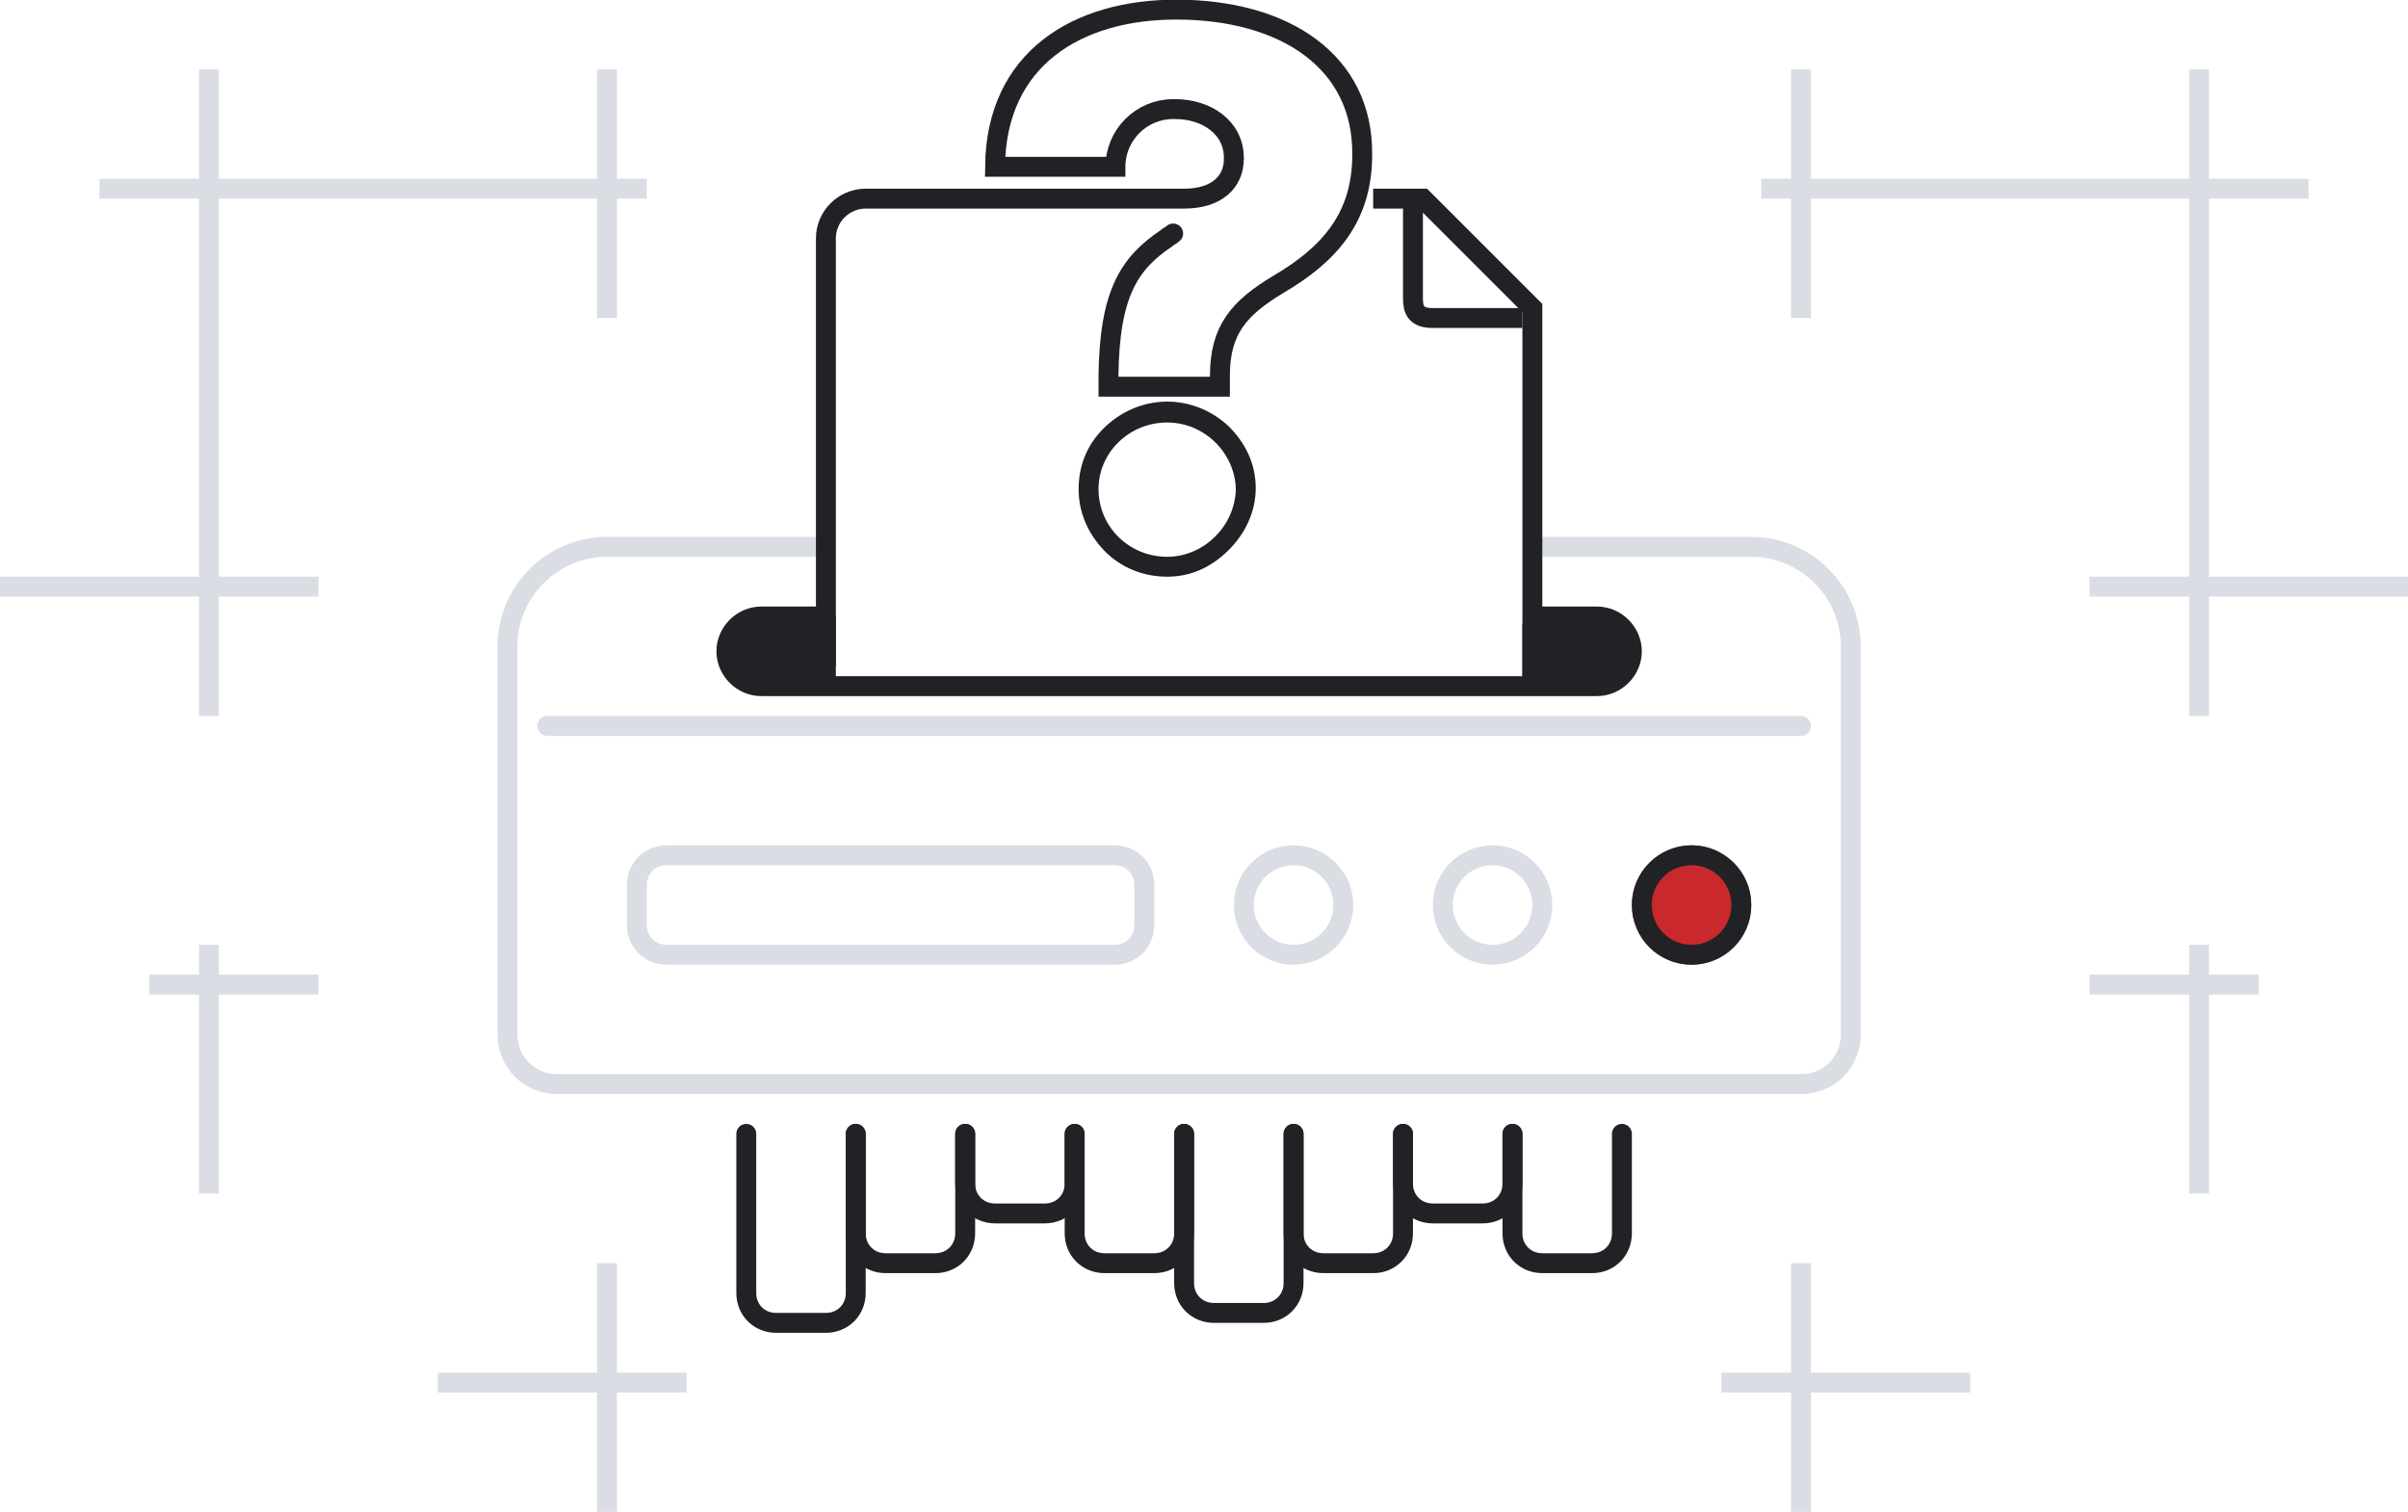 <svg version="1.1" id="Слой_1" xmlns="http://www.w3.org/2000/svg" x="0" y="0" viewBox="0 0 242 152" xml:space="preserve"><g id="images" transform="translate(0 -.034)"><g id="Группа_1" fill="none" stroke="#212225" stroke-width="2" stroke-linecap="round"><path id="Прямоугольник_скругл._углы_7" d="M86 114v16c0 1.7-1.3 3-3 3h-5c-1.7 0-3-1.3-3-3v-16"/><path id="Прямоугольник_скругл._углы_7_копия" d="M97 114v10c0 1.7-1.3 3-3 3h-5c-1.7 0-3-1.3-3-3v-10"/><path id="Прямоугольник_скругл._углы_7_копия_2" d="M108 114v5c0 1.7-1.3 3-3 3h-5c-1.7 0-3-1.3-3-3v-5"/><path id="Прямоугольник_скругл._углы_7_копия_3" d="M119 114v10c0 1.7-1.3 3-3 3h-5c-1.7 0-3-1.3-3-3v-10"/><path id="Прямоугольник_скругл._углы_7_копия_4" d="M130 114v15c0 1.7-1.3 3-3 3h-5c-1.7 0-3-1.3-3-3v-15"/><path id="Прямоугольник_скругл._углы_7_копия_6" d="M141 114v10c0 1.7-1.3 3-3 3h-5c-1.7 0-3-1.3-3-3v-10"/><path id="Прямоугольник_скругл._углы_7_копия_7" d="M152 114v5c0 1.7-1.3 3-3 3h-5c-1.7 0-3-1.3-3-3v-5"/><path id="Прямоугольник_скругл._углы_7_копия_8" d="M163 114v10c0 1.7-1.3 3-3 3h-5c-1.7 0-3-1.3-3-3v-10"/></g><path id="Прямоугольник_скругл._углы_3" fill="none" stroke="#DBDDE5" stroke-width="2" d="M153.2 55H176c5.5 0 10 4.5 10 10v39c0 2.8-2.2 5-5 5H56c-2.8 0-5-2.2-5-5V65c0-5.5 4.5-10 10-10h23"/><path id="Фигура_1" fill="none" stroke="#DBDDE5" stroke-width="2" stroke-linecap="round" d="M55 73h126"/><path id="Фигура_2_копия" fill="#212225" d="M76.4 68.7c-4 0-2.9-6.7-1.1-6.7H84v6.7h-7.6zm76.6-.2v-5.8h8.7c1.8 0 2.9 5.8-1.1 5.8H153z"/><path id="Прямоугольник_скругл._углы_5" fill="none" stroke="#212225" stroke-width="2" d="M153.1 62h7.4c1.9 0 3.5 1.6 3.5 3.5s-1.6 3.5-3.5 3.5h-84c-1.9 0-3.5-1.6-3.5-3.5s1.6-3.5 3.5-3.5h7.4"/><g id="Эллипс_1" transform="translate(164 85)"><circle fill="#C9292C" cx="6" cy="6" r="6"/><circle fill="none" stroke="#212225" stroke-width="2" cx="6" cy="6" r="5"/></g><g id="Эллипс_1_копия" transform="translate(144 85)" fill="none"><circle cx="6" cy="6" r="6"/><circle stroke="#DBDDE5" stroke-width="2" cx="6" cy="6" r="5"/></g><g id="Эллипс_1_копия_2" transform="translate(124 85)" fill="none"><circle cx="6" cy="6" r="6"/><circle stroke="#DBDDE5" stroke-width="2" cx="6" cy="6" r="5"/></g><g id="Прямоугольник_скругл._углы_6" fill="none"><path d="M4 0h45c2.2 0 4 1.8 4 4v4c0 2.2-1.8 4-4 4H4c-2.2 0-4-1.8-4-4V4c0-2.2 1.8-4 4-4z" transform="translate(63 85)"/><path stroke="#DBDDE5" stroke-width="2" d="M67 86h45c1.7 0 3 1.3 3 3v4c0 1.7-1.3 3-3 3H67c-1.7 0-3-1.3-3-3v-4c0-1.7 1.3-3 3-3z"/></g><path id="Прямоугольник_1_копия_5" fill="#DBDDE5" d="M180 152v-12h-7v-2h7v-11h2v11h16v2h-16v12h-2zm-120 0v-12H44v-2h16v-11h2v11h7v2h-7v12h-2zm160-32v-20h-10v-2h10v-3h2v3h5v2h-5v20h-2zm-200 0v-20h-5v-2h5v-3h2v3h10v2H22v20h-2zm200-48V60h-10v-2h10V20h-38v12h-2V20h-3v-2h3V7h2v11h38V7h2v11h10v2h-10v38h20v2h-20v12h-2zM20 72V60H0v-2h20V20H10v-2h10V7h2v11h38V7h2v11h3v2h-3v12h-2V20H22v38h10v2H22v12h-2z"/><path id="Прямоугольник_скругл._углы_4" fill="none" stroke="#212225" stroke-width="2" d="M83 67V24c0-2.2 1.8-4 4-4h32c3.3 0 5-1.7 5-4m14 4h5l11 11v38"/><g id="_копия"><path fill="none" d="M117.3 56c3.7 0 6.8-3 6.8-6.8s-3-6.8-6.8-6.8-6.8 3-6.8 6.8 3 6.8 6.8 6.8z"/><path fill="#212225" d="M117.3 56c3.6 0 6.8-3 6.9-6.8-.1-3.7-3.2-6.7-6.9-6.7-3.8 0-6.9 3-6.9 6.7 0 3.8 3.1 6.8 6.9 6.8m0 2c-2.4 0-4.7-.9-6.4-2.7-1.6-1.7-2.5-3.8-2.5-6.1s.8-4.4 2.5-6.1c1.7-1.7 4-2.7 6.4-2.7 2.3 0 4.5.9 6.2 2.5 1.7 1.7 2.7 3.8 2.7 6.2 0 2.3-1 4.5-2.7 6.2-1.8 1.8-3.9 2.7-6.2 2.7z"/></g><path id="_копия_2" fill="none" stroke="#212225" stroke-width="2" stroke-linecap="round" d="M117.9 23.5c-.2.2-.5.3-.7.5-3.7 2.5-5.7 5.5-5.8 13.8v1.1h11.2v-1.1c0-4.6 1.9-6.8 5.9-9.2 5.1-3 8.4-6.7 8.4-13C137 6.2 129.1 1 118.2 1c-9.9 0-18.1 4.9-18.2 15.8h12.1c0-3.2 2.6-5.8 5.8-5.8h.2c3.1 0 5.9 1.8 5.9 4.9"/><path id="Фигура_999" fill="none" stroke="#212225" stroke-width="2" d="M142 19.9V30c0 1.2.3 2 2 2h9"/></g></svg>